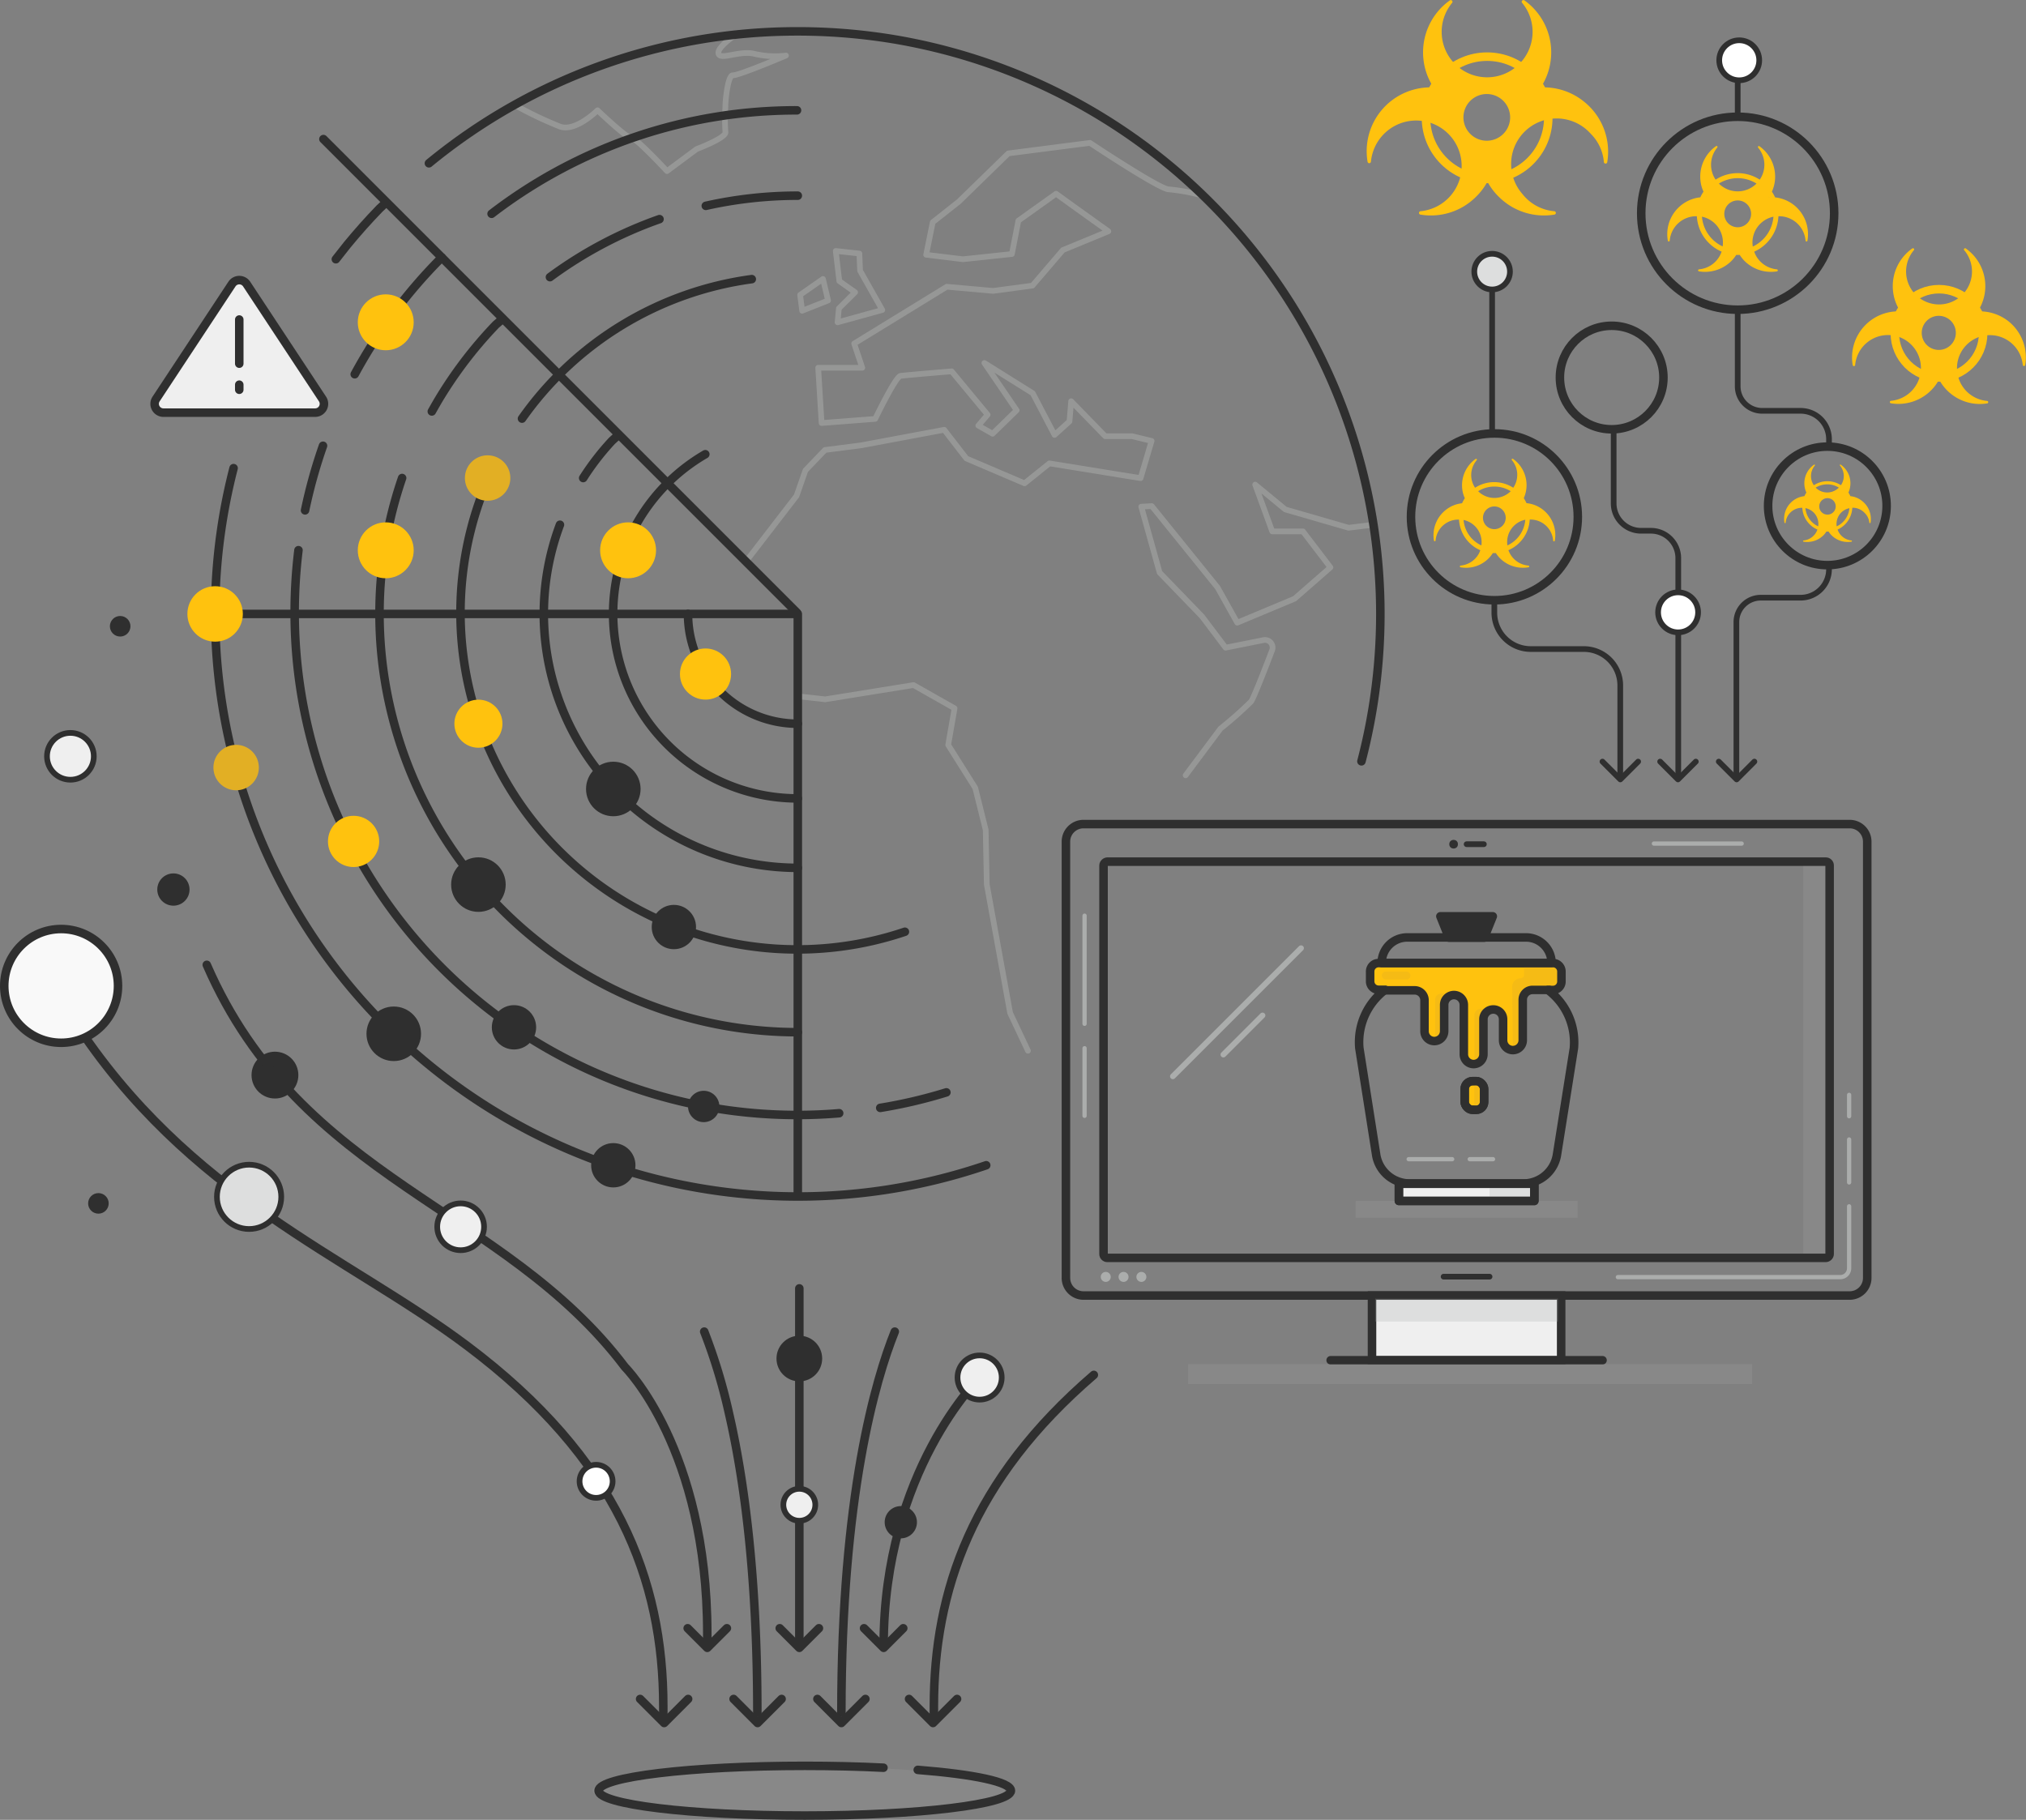 <svg xmlns="http://www.w3.org/2000/svg" viewBox="0 0 356.57 320.31"><rect x="0" y="0" width="356.57" height="320.31" fill="#808080" stroke="none"/><defs><style>.cls-1{isolation:isolate;}.cls-12,.cls-15,.cls-19,.cls-2,.cls-21,.cls-3,.cls-9{fill:none;}.cls-15,.cls-19,.cls-2{stroke:#abadac;}.cls-10,.cls-15,.cls-16,.cls-17,.cls-19,.cls-2,.cls-20,.cls-21,.cls-22,.cls-23,.cls-3,.cls-7,.cls-9{stroke-linecap:round;stroke-linejoin:round;}.cls-2{opacity:0.52;}.cls-10,.cls-12,.cls-16,.cls-17,.cls-20,.cls-22,.cls-23,.cls-3,.cls-7,.cls-9{stroke:#2f2f2f;}.cls-12,.cls-16,.cls-17,.cls-21,.cls-23,.cls-3,.cls-7{stroke-width:1.5px;}.cls-17,.cls-4{fill:#ffc20e;}.cls-18,.cls-5{fill:#e2af24;}.cls-16,.cls-6{fill:#2f2f2f;}.cls-11,.cls-22,.cls-7{fill:#efefef;}.cls-13,.cls-14,.cls-8{fill:#abadac;}.cls-8{opacity:0.2;}.cls-10{fill:#fff;}.cls-12{stroke-miterlimit:10;}.cls-14{opacity:0.25;}.cls-14,.cls-18{mix-blend-mode:multiply;}.cls-15{stroke-width:0.75px;}.cls-18{opacity:0.35;}.cls-20{fill:#dddede;}.cls-21{stroke:#ffc20e;}.cls-23{fill:#f9f9f9;}</style></defs><title>global-data-collection</title><g class="cls-1"><g id="Layer_2" data-name="Layer 2"><g id="artwork"><g id="Global-Data-Collection"><g id="global-scan"><path class="cls-2" d="M208.67,136.46l6.14-8.22a67.53,67.53,0,0,0,5.39-4.77c.46-.65,2.49-5.86,3.68-9a1.34,1.34,0,0,0-1.52-1.8L215.7,114l-4.14-5.49-7.47-7.73-3.23-11.6,1.85-.1,11.59,14.34,3.45,6.18,10.09-4.22,6.31-5.51-4.84-6.34-5.4,0-3-8.23,5.3,4.37,11.13,3.22,4.38-.53"/><polyline class="cls-2" points="140.41 122.55 145.23 123.09 160.78 120.58 168 124.67 166.88 131.12 171.64 138.68 173.48 146.07 173.67 155.66 177.78 178.3 180.92 184.95"/><path class="cls-2" d="M211.72,34.44a34.93,34.93,0,0,0-6-1.11c-1.5.07-13.89-8.18-13.89-8.18L177.46,27l-8.7,8.48-4.6,3.63L163,44.84l6.47.79,8.62-.92,1.14-5.87,6.64-4.74,3.61,2.61,5.59,4-8,3.3-5.36,6.26-6.93.93-8.15-.73-16.3,10,1.43,4.26H144l.6,9.73,9.43-.73s3.6-7.47,4.46-7.57c2.42-.27,9-.8,9-.8L173.82,73l-1.64,1.91,2.52,1.43,4.23-4.12-5.68-8.33,8.51,5.32,3.84,7.34,2.63-2.38.29-3.55,6,6.16h4.73l3.43.83-1.94,6.55-16.05-2.6-4.37,3.51-10.24-4.37-3.9-5.05-14.66,2.74-6.32.81-3.44,3.59-1.57,4.49-8.93,11.59"/><polygon class="cls-2" points="147.09 44.17 147.72 49.48 150.5 51.44 147.64 54.28 147.41 56.73 155.28 54.56 151.37 47.64 151.25 44.63 147.09 44.17"/><polygon class="cls-2" points="140.82 51.9 141.18 54.7 145.74 52.89 144.84 49.1 140.82 51.9"/><path class="cls-2" d="M129.52,6.09s-3.47,2.28-3.05,3.4,3.76-.68,6.37,0a16,16,0,0,0,5.49.29s-8.4,3.56-9.34,3.47-1.37,5-1.32,5.48a34.43,34.43,0,0,0,0,4.51c.25,1-5.07,3-5.07,3l-5.21,3.87s-5.57-6-6.23-5.8-6-4.9-6-4.9-3.82,3.83-6.58,2.88a67.7,67.7,0,0,1-7.54-3.56"/><path class="cls-3" d="M140.41,127.38a19.32,19.32,0,0,1-19.32-19.32"/><path class="cls-3" d="M59.11,45.63c.66-.86,1.33-1.7,2-2.54q2.71-3.3,5.69-6.38l1.07-1"/><path class="cls-3" d="M173.57,205.1A102.58,102.58,0,0,1,41.11,82.4"/><path class="cls-3" d="M75.49,28.74A102,102,0,0,1,140.41,5.52a103.32,103.32,0,0,1,10.46.53c3.23.33,6.42.8,9.55,1.43A102.58,102.58,0,0,1,239.61,134"/><path class="cls-3" d="M76,72.42c.33-.58.66-1.17,1-1.75A74.15,74.15,0,0,1,87.28,57.14l1.16-1"/><path class="cls-3" d="M140.41,181.68A73.66,73.66,0,0,1,70.77,84.14"/><path class="cls-3" d="M124.22,36.23a73.83,73.83,0,0,1,16.19-1.79"/><path class="cls-3" d="M96.79,48.78a73.73,73.73,0,0,1,19.28-10.21"/><path class="cls-3" d="M140.41,152.75A44.71,44.71,0,0,1,98.55,92.36"/><path class="cls-3" d="M102.64,84.14a45.38,45.38,0,0,1,5.06-6.55l1.1-1"/><line class="cls-3" x1="140.41" y1="108.06" x2="140.41" y2="209.81"/><line class="cls-3" x1="139.91" y1="108.06" x2="37.86" y2="108.06"/><line class="cls-3" x1="140.27" y1="107.84" x2="56.92" y2="24.48"/><path class="cls-3" d="M91.87,73.68a59.2,59.2,0,0,1,40.44-24.55"/><path class="cls-3" d="M159.26,164a59.27,59.27,0,0,1-72.62-81.3"/><path class="cls-3" d="M53.69,89.83a90.05,90.05,0,0,1,3.16-11.37"/><path class="cls-3" d="M147.69,195.94c-2.44.21-4.92.31-7.42.31a88.41,88.41,0,0,1-88.41-88.41,90.3,90.3,0,0,1,.67-11"/><path class="cls-3" d="M166.56,192.27A86.16,86.16,0,0,1,154.92,195"/><path class="cls-3" d="M86.52,37.63a88,88,0,0,1,53.75-18.21"/><path class="cls-3" d="M62.43,65.87A88.92,88.92,0,0,1,77.75,45.32"/><path class="cls-3" d="M140.41,140.53a32.5,32.5,0,0,1-30-45,32.12,32.12,0,0,1,3.79-6.68,32.84,32.84,0,0,1,9.93-8.9"/><circle class="cls-4" cx="67.89" cy="56.73" r="4.92"/><circle class="cls-4" cx="67.89" cy="96.86" r="4.92"/><circle class="cls-5" cx="85.82" cy="84.14" r="4"/><circle class="cls-5" cx="41.56" cy="135.1" r="4"/><circle class="cls-4" cx="110.54" cy="96.86" r="4.92"/><circle class="cls-4" cx="37.86" cy="108.06" r="4.88"/><circle class="cls-6" cx="69.3" cy="181.96" r="4.8"/><circle class="cls-6" cx="84.2" cy="155.7" r="4.8"/><circle class="cls-6" cx="118.6" cy="163.17" r="3.9"/><circle class="cls-6" cx="107.94" cy="205.1" r="3.9"/><circle class="cls-6" cx="123.85" cy="194.75" r="2.76"/><circle class="cls-6" cx="90.46" cy="180.82" r="3.9"/><circle class="cls-6" cx="107.94" cy="138.87" r="4.8"/><circle class="cls-4" cx="84.2" cy="127.38" r="4.23"/><circle class="cls-4" cx="124.17" cy="118.64" r="4.5"/><circle class="cls-4" cx="62.23" cy="148.1" r="4.51"/><path class="cls-7" d="M27.47,70.23,40.82,50a1.55,1.55,0,0,1,2.59,0L56.76,70.23a1.55,1.55,0,0,1-1.3,2.4H28.76A1.55,1.55,0,0,1,27.47,70.23Z"/><line class="cls-3" x1="42.11" y1="56.24" x2="42.11" y2="64.01"/><line class="cls-3" x1="42.11" y1="68.6" x2="42.11" y2="67.71"/></g><polyline class="cls-3" points="121.11 299.04 116.89 303.27 112.66 299.04"/><polyline class="cls-3" points="121.03 286.59 124.48 290.04 127.93 286.59"/><g id="honeypots"><rect class="cls-8" x="238.58" y="211.38" width="39.08" height="2.95"/><path class="cls-9" d="M321.9,100.2a5,5,0,0,1-5,5h-7a4.29,4.29,0,0,0-4.3,4.3v27.25"/><path class="cls-9" d="M305.83,54.51V68a4.31,4.31,0,0,0,4.3,4.31h6.77a5,5,0,0,1,5,5v1.33"/><circle class="cls-3" cx="305.83" cy="37.53" r="16.98"/><path class="cls-9" d="M284,75.81V88.6a4.82,4.82,0,0,0,4.82,4.82h1.73a4.82,4.82,0,0,1,4.82,4.82V137"/><path class="cls-9" d="M263,105.84v2a6.4,6.4,0,0,0,6.41,6.4h9.35a6.41,6.41,0,0,1,6.4,6.41V137"/><circle class="cls-10" cx="295.34" cy="107.78" r="3.52"/><circle class="cls-10" cx="306.1" cy="10.61" r="3.52"/><polyline class="cls-9" points="308.77 134.05 305.64 137.19 302.5 134.05"/><polyline class="cls-9" points="298.46 134.05 295.32 137.19 292.18 134.05"/><polyline class="cls-9" points="288.31 134.05 285.17 137.19 282.03 134.05"/><path class="cls-4" d="M315.83,36.17a6.53,6.53,0,0,0-3.42-1.43,6.3,6.3,0,0,0-.56-1,6.48,6.48,0,0,0,.57-2.64,6.57,6.57,0,0,0-2.75-5.35.17.17,0,0,0-.24.24,4.7,4.7,0,0,1,1.06,3.58,4.62,4.62,0,0,1-.78,2.05,7.16,7.16,0,0,0-7.77,0,4.71,4.71,0,0,1,.29-5.64.17.17,0,0,0-.23-.25,6.57,6.57,0,0,0-2.73,6,6.11,6.11,0,0,0,.54,2,7.88,7.88,0,0,0-.56,1,6.52,6.52,0,0,0-5.72,7.6.17.17,0,0,0,.34,0,4.68,4.68,0,0,1,4.77-4.27A7.23,7.23,0,0,0,303,44.29a4.63,4.63,0,0,1-4,3.12.18.18,0,0,0,0,.35,6.6,6.6,0,0,0,5.74-1.84,6.39,6.39,0,0,0,.83-1.05h.62a6.39,6.39,0,0,0,.83,1.05,6.58,6.58,0,0,0,5.73,1.84.18.18,0,0,0,0-.35,4.71,4.71,0,0,1-3.28-1.77,4.44,4.44,0,0,1-.73-1.35A7.23,7.23,0,0,0,313,38.06a4.68,4.68,0,0,1,4.77,4.27.17.17,0,0,0,.34,0A6.56,6.56,0,0,0,315.83,36.17Zm-4.44-1.47h-.06l0-.06Zm-2.25-2.39a4.68,4.68,0,0,1-6.62,0,6.24,6.24,0,0,1,6.62,0ZM305.83,40a2.36,2.36,0,1,1,2.36-2.36A2.36,2.36,0,0,1,305.83,40Zm-5.49-5.33h-.08l0-.07A.25.25,0,0,0,300.34,34.7Zm-.8,3.47a4.64,4.64,0,0,1,3.64,5.23A6.34,6.34,0,0,1,299.54,38.17Zm8.94,5.23a4.64,4.64,0,0,1,3.64-5.23A6.36,6.36,0,0,1,308.48,43.4Z"/><circle class="cls-3" cx="263.01" cy="90.97" r="14.68"/><path class="cls-4" d="M271.66,89.8a5.56,5.56,0,0,0-3-1.24,6.78,6.78,0,0,0-.48-.88,5.65,5.65,0,0,0-1.89-6.91.15.15,0,0,0-.21.21,4,4,0,0,1,.92,3.09,4,4,0,0,1-.67,1.78,6.2,6.2,0,0,0-6.72,0A4,4,0,0,1,259.9,81a.15.15,0,0,0-.2-.22,5.69,5.69,0,0,0-2.36,5.18,5.11,5.11,0,0,0,.47,1.73,5.92,5.92,0,0,0-.49.89,5.53,5.53,0,0,0-2.95,1.24,5.67,5.67,0,0,0-2,5.33.15.15,0,0,0,.29,0,4,4,0,0,1,4.12-3.69,6.26,6.26,0,0,0,3.75,5.39,3.86,3.86,0,0,1-.63,1.16,4.09,4.09,0,0,1-2.84,1.54c-.17,0-.17.27,0,.3a5.56,5.56,0,0,0,5.67-2.5h.54a5.65,5.65,0,0,0,.72.91,5.71,5.71,0,0,0,5,1.59.15.15,0,0,0,0-.3A4.07,4.07,0,0,1,266.12,98a4.12,4.12,0,0,1-.64-1.16,6.24,6.24,0,0,0,3.75-5.39,4,4,0,0,1,4.12,3.69.15.15,0,0,0,.3,0A5.67,5.67,0,0,0,271.66,89.8Zm-3.84-1.28h-.05l0,0Zm-1.94-2.06a4.12,4.12,0,0,1-2.4,1.16,4.08,4.08,0,0,1-3.33-1.16,5.37,5.37,0,0,1,2.86-.82A5.43,5.43,0,0,1,265.88,86.46ZM263,93.14a2,2,0,1,1,2-2A2,2,0,0,1,263,93.14Zm-4.75-4.62h-.06l0,0Zm-.68,3A4,4,0,0,1,260.72,96,5.45,5.45,0,0,1,257.58,91.52ZM265.3,96a4,4,0,0,1,3.15-4.52A5.46,5.46,0,0,1,265.3,96Z"/><circle class="cls-3" cx="283.65" cy="66.45" r="9.11"/><line class="cls-9" x1="305.83" y1="20.54" x2="305.83" y2="14.34"/><line class="cls-9" x1="262.61" y1="76.29" x2="262.61" y2="48.83"/><rect class="cls-11" x="241.47" y="228.03" width="33.29" height="11.4"/><rect class="cls-12" x="241.47" y="228.03" width="33.29" height="11.4"/><rect class="cls-8" x="317.36" y="152.22" width="4.09" height="68.62"/><rect class="cls-12" x="223.24" y="122.64" width="69.74" height="127.79" rx="0.67" ry="0.67" transform="translate(444.65 -71.58) rotate(90)"/><line class="cls-9" x1="254.07" y1="224.71" x2="262.16" y2="224.71"/><line class="cls-3" x1="234.19" y1="239.42" x2="282.04" y2="239.42"/><circle class="cls-13" cx="194.61" cy="224.75" r="0.88"/><circle class="cls-13" cx="197.74" cy="224.75" r="0.88"/><circle class="cls-13" cx="200.88" cy="224.75" r="0.88"/><path class="cls-12" d="M325.53,145.05H190.7a3.09,3.09,0,0,0-3.1,3.09v76.79a3.1,3.1,0,0,0,3.1,3.1H325.53a3.1,3.1,0,0,0,3.1-3.1V148.14A3.09,3.09,0,0,0,325.53,145.05Z"/><rect class="cls-14" x="242.03" y="228.58" width="32.17" height="4.03"/><line class="cls-15" x1="190.88" y1="161.17" x2="190.88" y2="180.2"/><line class="cls-15" x1="190.88" y1="184.5" x2="190.88" y2="196.4"/><path class="cls-15" d="M325.44,212.33v10.9a1.56,1.56,0,0,1-1.56,1.56H284.74"/><line class="cls-15" x1="325.44" y1="200.56" x2="325.44" y2="208.12"/><line class="cls-9" x1="258.12" y1="148.59" x2="261.16" y2="148.59"/><circle class="cls-6" cx="255.83" cy="148.59" r="0.76"/><line class="cls-15" x1="325.44" y1="196.47" x2="325.44" y2="192.71"/><path class="cls-4" d="M241.65,169.84s-.61,1.7-.61,1.9.31,1.92.31,1.92,2.87.61,3.07.61l5.36,0,.83,1.36,0,6.17,1,1.41s1.25.17,1.38,0,1.07-.53,1-.95-.13-5.53,0-5.8a13,13,0,0,1,1.21-1.35h1.34l.91,1.73v2.4l.09,6.83.59,1.19h1.86s.94-.65.91-1.07,0-5.69,0-5.86.56-2.21.56-2.21l1.63-.4,1.05.84v1.77l.22,2.74,1.06,1.73s1.15.25,1.35,0a6.17,6.17,0,0,0,1-1.43c0-.3-.05-6.45,0-6.59s.4-2.47.4-2.47l1.66-.31h3.59l1,0-.27-4.45-7.12,0Z"/><path class="cls-3" d="M247.66,165h20.91a4.5,4.5,0,0,1,4.5,4.5v0a0,0,0,0,1,0,0h-29.9a0,0,0,0,1,0,0v0A4.5,4.5,0,0,1,247.66,165Z"/><polygon class="cls-16" points="253.5 161.28 262.73 161.28 261.22 165.04 255.01 165.04 253.5 161.28"/><rect class="cls-7" x="246.2" y="208.35" width="23.84" height="3.03"/><line class="cls-15" x1="255.58" y1="204.03" x2="247.92" y2="204.03"/><line class="cls-15" x1="258.67" y1="204.03" x2="262.77" y2="204.03"/><rect class="cls-17" x="257.78" y="190.29" width="3.42" height="5.05" rx="1.38" ry="1.38"/><rect class="cls-18" x="259.48" y="190.67" width="1.24" height="4.33"/><rect class="cls-3" x="257.78" y="190.29" width="3.42" height="5.05" rx="1.38" ry="1.38"/><rect class="cls-14" x="262.16" y="208.9" width="7.36" height="1.94"/><rect class="cls-3" x="246.2" y="208.35" width="23.84" height="3.03"/><path class="cls-18" d="M274.24,169.53l-8.14,0v.59h2.14v1.46a.62.62,0,0,1-.61.61h0a1.48,1.48,0,0,0-1.49,1.5l.12,11.08c.2-.25,1.57-1.13,1.6-1.43s-.05-6.45,0-6.59.4-2.47.4-2.47l1.66-.31h3.59l1,0Z"/><path class="cls-18" d="M260.63,177.55h1.1l-1,1.46v8.24h-1.24V178.7A1.15,1.15,0,0,1,260.63,177.55Z"/><path class="cls-18" d="M253.71,174.86h1.1l-1,1.46v6.5h-1.24V176A1.15,1.15,0,0,1,253.71,174.86Z"/><path class="cls-3" d="M272.68,174.24h-2.93A1.72,1.72,0,0,0,268,176l0,7.1h0a1.74,1.74,0,0,1-1.73,1.73h0a1.73,1.73,0,0,1-1.73-1.73v-3.69a1.72,1.72,0,0,0-1.73-1.73h0a1.73,1.73,0,0,0-1.73,1.73v6.15a1.73,1.73,0,0,1-1.73,1.73h0a1.73,1.73,0,0,1-1.72-1.73v-8.69a1.74,1.74,0,0,0-1.73-1.73h0a1.73,1.73,0,0,0-1.73,1.73h0v4.64h0a1.74,1.74,0,0,1-1.73,1.73h0a1.73,1.73,0,0,1-1.73-1.73l0-5.47a1.74,1.74,0,0,0-1.73-1.73h0l-5.15,0"/><path class="cls-3" d="M272.44,174.25h.89a1.49,1.49,0,0,0,1.48-1.49V171a1.49,1.49,0,0,0-1.48-1.49h-30.7a1.49,1.49,0,0,0-1.49,1.49v1.72a1.49,1.49,0,0,0,1.49,1.49h1.16a11.55,11.55,0,0,0-4.55,10.26l2.94,18.66a6,6,0,0,0,5.93,5.18h20a6,6,0,0,0,5.93-5.18L277,184.51A11.55,11.55,0,0,0,272.44,174.25Z"/><line class="cls-19" x1="206.42" y1="189.45" x2="228.98" y2="166.89"/><line class="cls-19" x1="215.31" y1="185.62" x2="222.2" y2="178.73"/><line class="cls-15" x1="291.08" y1="148.48" x2="306.53" y2="148.48"/><rect class="cls-18" x="243.19" y="171.01" width="5.06" height="1.4" rx="0.7" ry="0.7"/><rect class="cls-8" x="209.1" y="240.1" width="99.27" height="3.5"/><circle class="cls-20" cx="262.61" cy="47.81" r="3.14"/><circle class="cls-3" cx="321.61" cy="89.04" r="10.43"/><path class="cls-4" d="M327.76,88.21a3.92,3.92,0,0,0-2.1-.88,4.77,4.77,0,0,0-.34-.63,4,4,0,0,0,.35-1.62,4,4,0,0,0-1.7-3.29.1.1,0,0,0-.14.15A2.86,2.86,0,0,1,324,85.4a4.43,4.43,0,0,0-2.39-.7,4.32,4.32,0,0,0-2.38.71,2.86,2.86,0,0,1,.18-3.47c.08-.09-.05-.22-.15-.15a4,4,0,0,0-1.68,3.68,3.69,3.69,0,0,0,.34,1.23,3.88,3.88,0,0,0-.35.63,3.92,3.92,0,0,0-2.1.88A4,4,0,0,0,314.06,92a.11.11,0,0,0,.21,0,2.79,2.79,0,0,1,.83-1.78,2.85,2.85,0,0,1,2.1-.84,4.43,4.43,0,0,0,2.66,3.83,2.93,2.93,0,0,1-.45.83,2.89,2.89,0,0,1-2,1.09.11.11,0,0,0,0,.21,4.05,4.05,0,0,0,3.52-1.13,3.47,3.47,0,0,0,.51-.65h.39a3.47,3.47,0,0,0,.51.65,4.05,4.05,0,0,0,3.52,1.13.11.11,0,0,0,0-.21,2.89,2.89,0,0,1-2-1.09,2.93,2.93,0,0,1-.45-.83A4.43,4.43,0,0,0,326,89.37a2.85,2.85,0,0,1,2.1.84A2.79,2.79,0,0,1,329,92a.11.11,0,0,0,.21,0A4,4,0,0,0,327.76,88.21ZM325,87.3h0s0,0,0,0Zm-1.38-1.46a2.9,2.9,0,0,1-1.7.82,2.86,2.86,0,0,1-2.37-.83,3.91,3.91,0,0,1,2-.58A3.83,3.83,0,0,1,323.65,85.84Zm-2,4.74a1.45,1.45,0,1,1,1.46-1.45A1.45,1.45,0,0,1,321.61,90.58Zm-3.37-3.28s0,0-.05,0l0,0S318.23,87.29,318.24,87.3Zm-.49,2.14a2.84,2.84,0,0,1,1.65,1,2.88,2.88,0,0,1,.59,2.2A3.89,3.89,0,0,1,317.75,89.44Zm5.49,3.21a2.88,2.88,0,0,1,.59-2.2,2.84,2.84,0,0,1,1.65-1A3.89,3.89,0,0,1,323.24,92.65Z"/><path class="cls-4" d="M278.83,17.93a11.24,11.24,0,0,0-7.66-2.54A11.25,11.25,0,0,0,268.3.07c-.28-.2-.64.16-.42.42a8,8,0,1,1-12.3,0,.3.3,0,0,0-.4-.43,11.22,11.22,0,0,0-4.67,10.25,11,11,0,0,0,1.8,5.08,11.23,11.23,0,0,0-11.62,13.09.3.3,0,0,0,.59,0,8,8,0,1,1,8.7,8.7.3.3,0,0,0,0,.59,11.22,11.22,0,0,0,9.8-3.14,11,11,0,0,0,2-2.65,11,11,0,0,0,2,2.65,11.23,11.23,0,0,0,9.8,3.14.3.3,0,0,0,0-.59,8,8,0,0,1-5.61-3,8,8,0,0,1,12-10.63,7.93,7.93,0,0,1,2.31,5,.3.3,0,0,0,.59,0A11.26,11.26,0,0,0,278.83,17.93Zm-17.16,6.84a4.11,4.11,0,1,1,4.11-4.1A4.11,4.11,0,0,1,261.67,24.77Z"/><circle class="cls-21" cx="261.73" cy="20.73" r="10.76"/><path class="cls-4" d="M353.61,56.65a8.14,8.14,0,0,0-5.53-1.84A8.11,8.11,0,0,0,346,43.75a.21.21,0,0,0-.29.31,5.8,5.8,0,1,1-8.89,0,.21.21,0,0,0-.29-.31,8.1,8.1,0,0,0-3.37,7.4,7.9,7.9,0,0,0,1.3,3.66,8.12,8.12,0,0,0-8.39,9.46.22.22,0,0,0,.43,0,5.8,5.8,0,1,1,6.28,6.28.22.22,0,0,0,0,.43,8.12,8.12,0,0,0,7.08-2.27,7.8,7.8,0,0,0,1.41-1.91A8.13,8.13,0,0,0,349.75,71a.22.22,0,0,0,0-.43A5.8,5.8,0,1,1,356,64.25a.22.22,0,0,0,.43,0A8.14,8.14,0,0,0,353.61,56.65Zm-12.39,4.94a3,3,0,1,1,3-3A3,3,0,0,1,341.22,61.59Z"/><circle class="cls-21" cx="341.26" cy="58.67" r="7.77"/></g><g id="sinkhole"><circle class="cls-6" cx="48.39" cy="189.23" r="4.12"/><circle class="cls-6" cx="158.54" cy="267.93" r="2.84"/><circle class="cls-6" cx="30.52" cy="156.57" r="2.84"/><circle class="cls-6" cx="140.68" cy="239.12" r="4.02"/><ellipse class="cls-8" cx="140.59" cy="315.18" rx="36.28" ry="4.3"/><path class="cls-3" d="M123.94,234.38a98.27,98.27,0,0,1,4.35,14.35c2.63,11.4,5,28.47,5,52.74"/><polyline class="cls-3" points="137.56 299.04 133.33 303.27 129.11 299.04"/><path class="cls-3" d="M157.48,234.38c-3.39,8.46-9.4,28.83-9.4,67.09"/><polyline class="cls-3" points="143.86 299.04 148.08 303.27 152.31 299.04"/><polyline class="cls-3" points="152.07 286.59 155.52 290.04 158.97 286.59"/><polyline class="cls-3" points="137.23 286.59 140.68 290.04 144.13 286.59"/><path class="cls-3" d="M172.47,242.44s-16.95,16.39-16.95,47.2"/><line class="cls-3" x1="140.68" y1="226.77" x2="140.68" y2="289.64"/><path class="cls-3" d="M155.49,311.14c-4.27-.22-9-.33-13.86-.33-20,0-36.28,1.95-36.28,4.37s16.24,4.38,36.28,4.38,36.29-2,36.29-4.38c0-1.53-6.52-2.88-16.4-3.66"/><path class="cls-3" d="M12.89,179.41c20.18,31.22,48.24,41.64,69.3,57.45,26.51,19.9,34.55,41.23,34.55,63.49v1.76"/><polyline class="cls-3" points="159.99 299.04 164.21 303.27 168.44 299.04"/><path class="cls-3" d="M192.51,242c-21.43,18.42-28.15,38-28.15,58.35v1.76"/><path class="cls-3" d="M124.48,288.62v-1.06c0-32.57-14.49-46.94-14.49-46.94C88.6,212.3,53,208,36.39,169.82h0"/><circle class="cls-22" cx="81.07" cy="215.93" r="4.12"/><circle class="cls-22" cx="140.68" cy="264.86" r="2.81"/><circle class="cls-22" cx="172.41" cy="242.46" r="3.89"/><circle class="cls-10" cx="104.91" cy="260.73" r="2.91"/><circle class="cls-22" cx="12.39" cy="133.12" r="4.12"/><circle class="cls-20" cx="43.84" cy="210.66" r="5.66"/><circle class="cls-6" cx="17.32" cy="211.81" r="1.81"/><circle class="cls-23" cx="10.76" cy="173.53" r="10.01"/><circle class="cls-6" cx="21.15" cy="110.23" r="1.81"/></g></g></g></g></g></svg>
